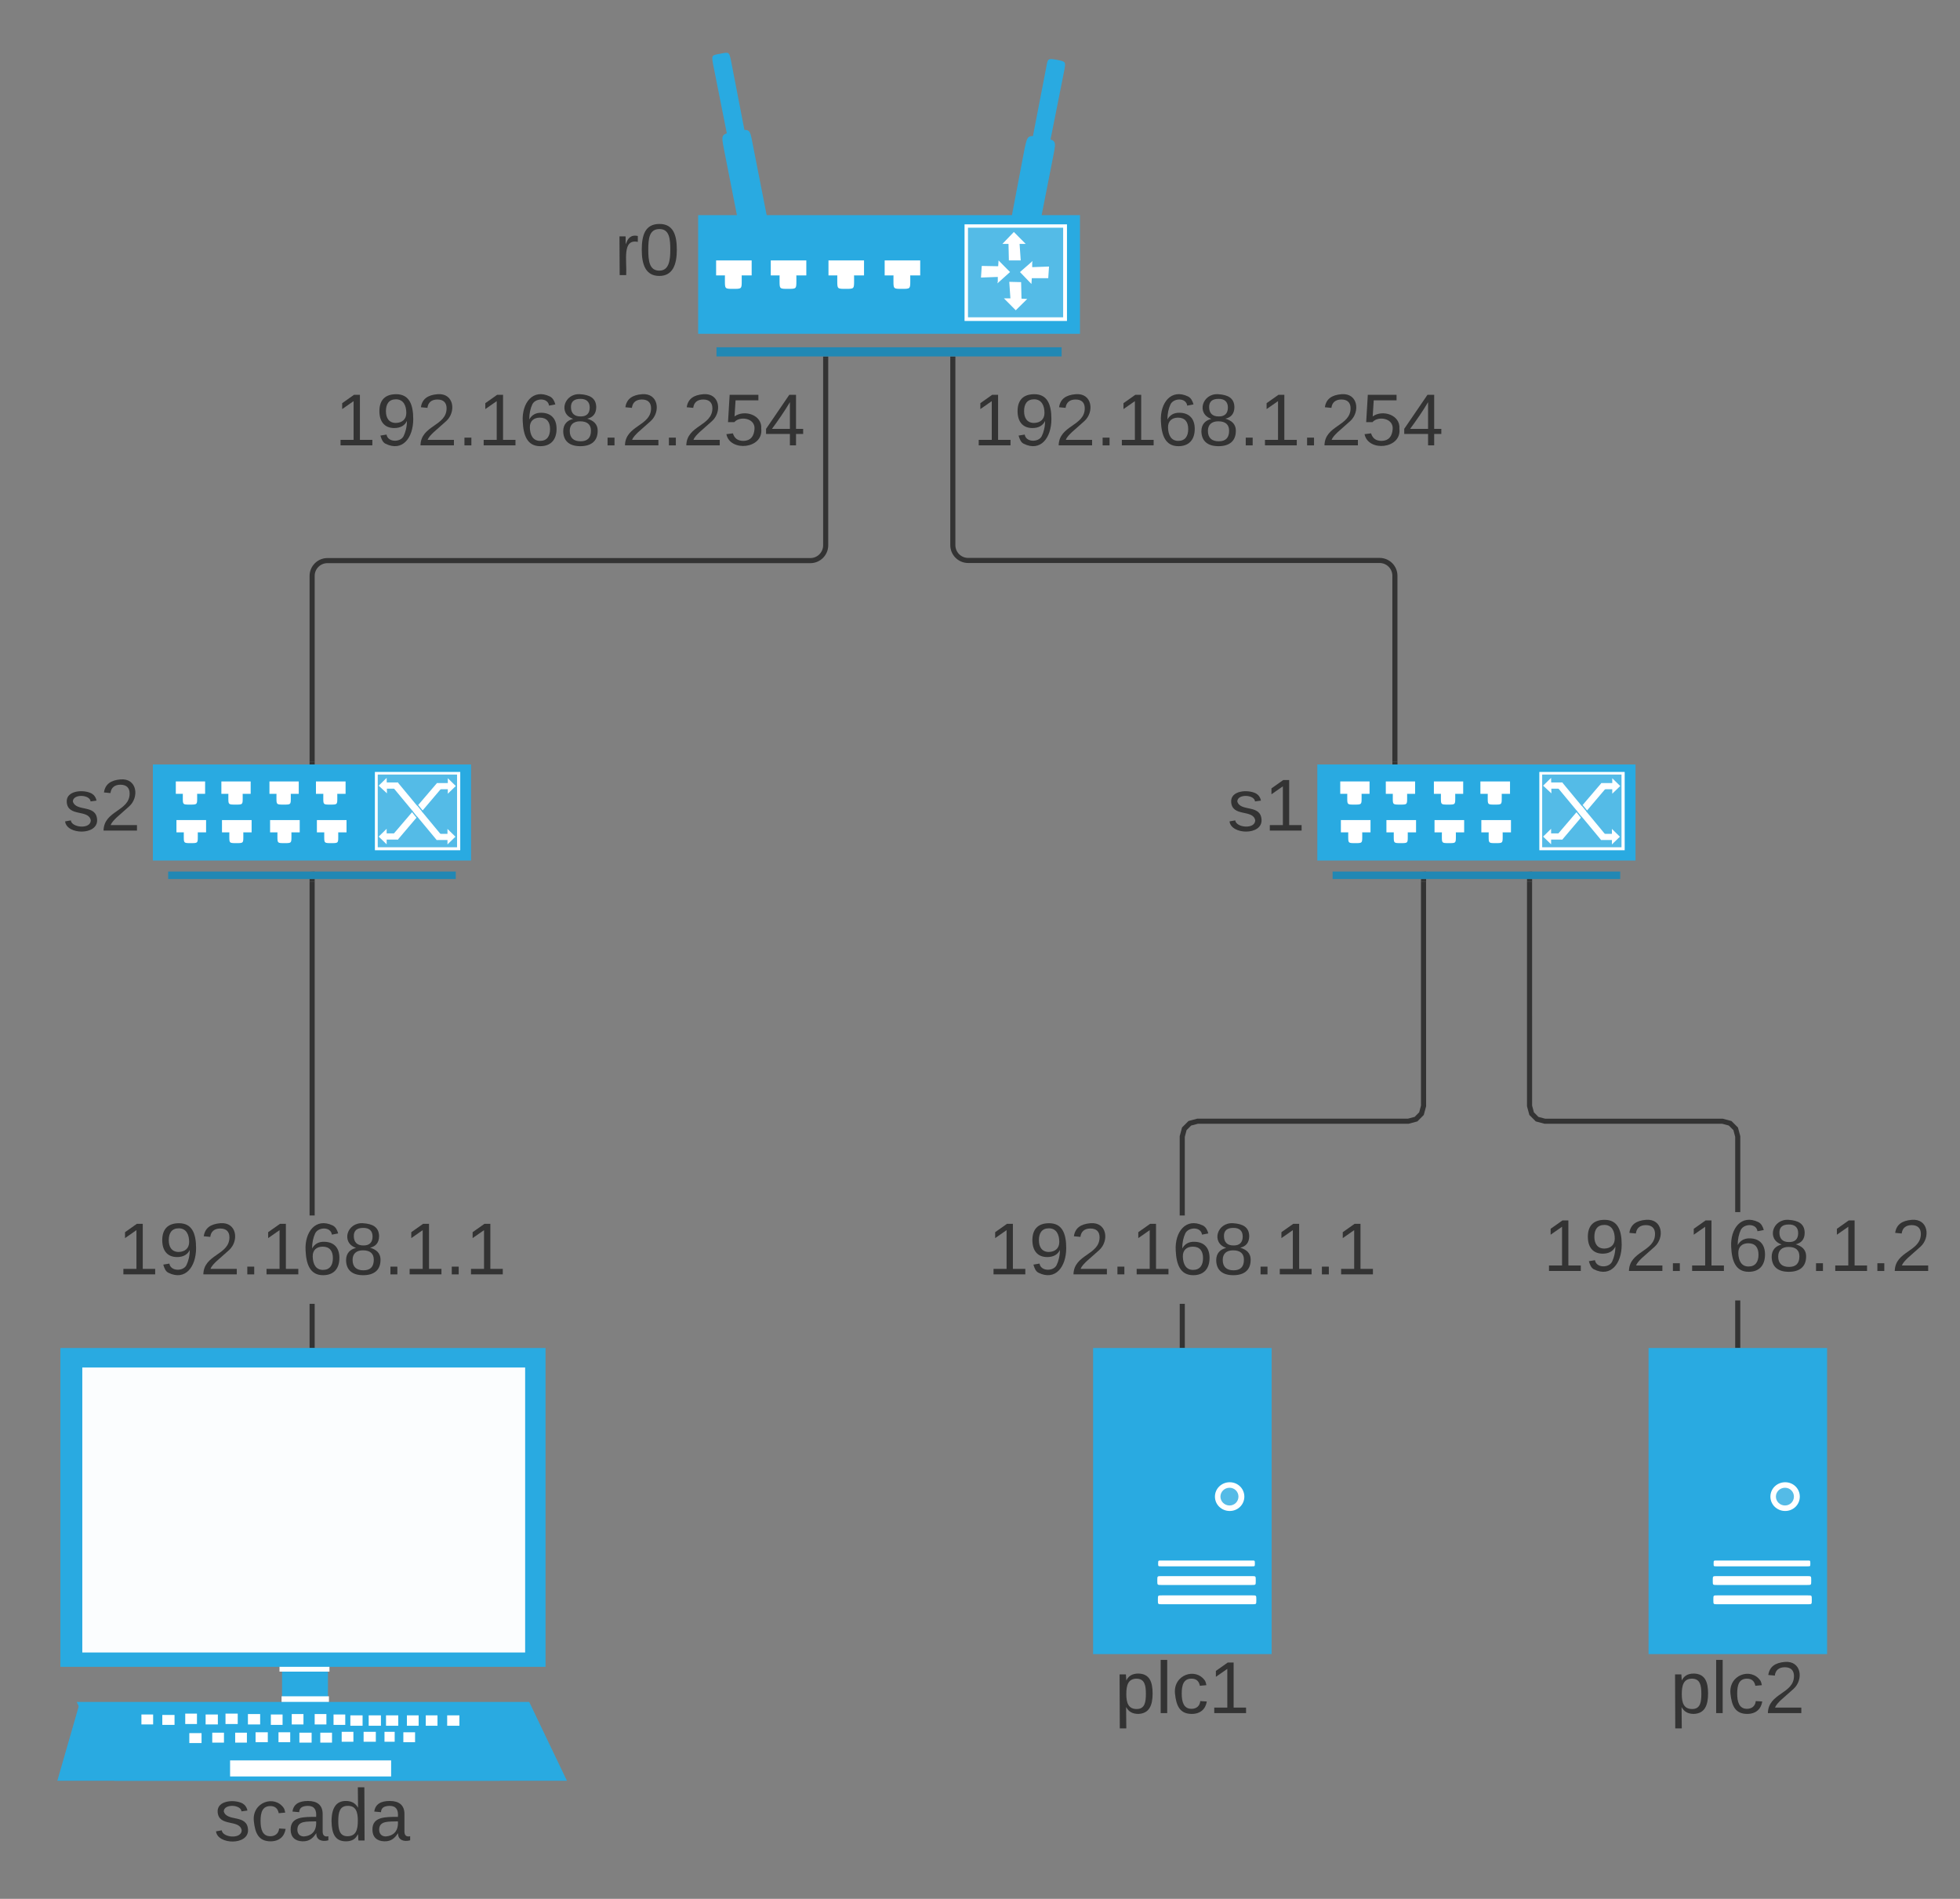 <svg xmlns="http://www.w3.org/2000/svg" xmlns:xlink="http://www.w3.org/1999/xlink" xmlns:lucid="lucid" width="769.23" height="745.17"><rect width="100%" height="100%" fill="#808080" stroke="none"/><g transform="translate(-20 -23)" lucid:page-tab-id="wXiE0BJ0HgS5"><path d="M393.95 163.88v73.06c0 3.3 2.7 6 6 6h161.5c3.32 0 6 2.7 6 6V322" stroke="#333" stroke-width="2" fill="none"/><path d="M394.95 163.9h-2v-1.02h2zM568.46 323h-2v-1.03h2z" fill="#333"/><use xlink:href="#a" transform="matrix(1,0,0,1,401.95,174.667) translate(0 23.111)"/><path d="M344.05 163.88V237c0 3.3-2.7 6-6 6H148.5c-3.3 0-6 2.7-6 6v73" stroke="#333" stroke-width="2" fill="none"/><path d="M345.05 163.9h-2v-1.02h2zM143.5 323h-2v-1.03h2z" fill="#333"/><use xlink:href="#b" transform="matrix(1,0,0,1,151.482,174.667) translate(0.01 23.111)"/><path d="M485 551h-2v-16.33h2zm94.7-93.87l-.92 3.42-2.52 2.53-3.42.92h-82.7l-2.65.7-1.8 1.8-.7 2.63V500h-2v-31.13l.92-3.42 2.53-2.53 3.42-.92h82.7l2.65-.7 1.77-1.8.7-2.63v-87.92h2z" fill="#333"/><path d="M579.7 368.98h-2v-1.03h2zm0-3.95h-2l2-.07zM485 552h-2v-1.03h2z" fill="#333"/><use xlink:href="#c" transform="matrix(1,0,0,1,407.765,500) translate(0 23.111)"/><path d="M703 551h-2v-17.67h2zm-81.7-94.13l.7 2.64 1.78 1.8 2.64.7h69.7l3.43.92 2.53 2.53.92 3.42v29.8h-2v-29.54l-.7-2.64-1.8-1.8-2.63-.7h-69.7l-3.43-.92-2.52-2.53-.93-3.42v-88.18h2z" fill="#333"/><path d="M621.3 368.98h-2v-1.03h2zm0-3.95h-2l2-.07zM703 552h-2v-1.03h2z" fill="#333"/><use xlink:href="#d" transform="matrix(1,0,0,1,625.765,498.667) translate(0 23.111)"/><path d="M143.5 551h-2v-16.33h2zm0-51h-2V368.95h2z" fill="#333"/><path d="M143.5 368.98h-2v-1.03h2zm0-3.95h-2l2-.07zM143.5 552h-2v-1.03h2z" fill="#333"/><use xlink:href="#c" transform="matrix(1,0,0,1,66.265,500) translate(0 23.111)"/><path d="M80 323h124.88v37.7H80V323z" fill="#29aae1"/><path d="M86 365.03h112.88v2.93H86v-2.93z" fill="#2188b4"/><path d="M89 329.66h11.5v4.86H89v-4.86z" fill="#fff"/><path d="M94.5 332.94c2.88 0 2.88 0 2.88 2.66v.5c0 2.65 0 2.65-2.88 2.65-2.75 0-2.75 0-2.75-2.65v-.5c0-2.66 0-2.66 2.75-2.66zM106.88 329.66h11.5v4.86h-11.5v-4.86z" fill="#fff"/><path d="M112.5 332.94c2.75 0 2.75 0 2.75 2.66v.5c0 2.65 0 2.65-2.75 2.65-2.88 0-2.88 0-2.88-2.65v-.5c0-2.66 0-2.66 2.88-2.66zM125.75 329.66h11.5v4.86h-11.5v-4.86z" fill="#fff"/><path d="M131.38 332.94c2.75 0 2.75 0 2.75 2.66v.5c0 2.65 0 2.65-2.75 2.65-2.88 0-2.88 0-2.88-2.65v-.5c0-2.66 0-2.66 2.88-2.66zM144 329.66h11.63v4.86H144v-4.86z" fill="#fff"/><path d="M149.63 332.94c2.75 0 2.75 0 2.75 2.66v.5c0 2.65 0 2.65-2.75 2.65s-2.75 0-2.75-2.65v-.5c0-2.66 0-2.66 2.75-2.66zM167.13 325.93h33.5v30.73h-33.5v-30.74z" fill="#fff"/><path d="M168.25 326.96h31.13v28.53h-31.13v-28.54z" fill="#54bbe7"/><path d="M89.25 344.82h11.63v4.82H89.25v-4.8z" fill="#fff"/><path d="M94.88 348.06c2.75 0 2.75 0 2.75 2.66v.5c0 2.65 0 2.65-2.75 2.65s-2.75 0-2.75-2.66v-.48c0-2.66 0-2.66 2.75-2.66zM107.13 344.82h11.62v4.82h-11.63v-4.8z" fill="#fff"/><path d="M112.75 348.06c2.75 0 2.75 0 2.75 2.66v.5c0 2.65 0 2.65-2.75 2.65s-2.75 0-2.75-2.66v-.48c0-2.66 0-2.66 2.75-2.66zM126 344.82h11.63v4.82H126v-4.8z" fill="#fff"/><path d="M131.63 348.06c2.75 0 2.75 0 2.75 2.66v.5c0 2.65 0 2.65-2.75 2.65s-2.75 0-2.75-2.66v-.48c0-2.66 0-2.66 2.75-2.66zM144.38 344.82H156v4.82h-11.63v-4.8z" fill="#fff"/><path d="M150 348.06c2.75 0 2.75 0 2.75 2.66v.5c0 2.65 0 2.65-2.75 2.65s-2.75 0-2.75-2.66v-.48c0-2.66 0-2.66 2.75-2.66zM171.75 328.26l-3.13 3.06 3.25 3.02-.12-6.07zM171.75 348.25l-3.13 3.06 3.13 3.02v-6.07zM195.63 354.37l3.12-3.02-3.13-3.06v6.06zM195.75 334.48l3.13-3.02-3.13-3.06v6.08z" fill="#fff"/><path d="M171.5 330.06h4.75v2.44h-4.75v-2.44zM191.5 330.3h4.63v2.42h-4.63v-2.43zM171.5 350.05h4.63v2.43h-4.63v-2.44zM191.38 350.23H196v2.42h-4.63v-2.42z" fill="#fff"/><path d="M174 331.7l2.13-1.63 17.37 20.97-2.13 1.6L174 331.7z" fill="#fff"/><path d="M191.5 330.3l2 1.75-17.38 20.47-2.12-1.75 17.5-20.48z" fill="#fff"/><path d="M184.13 338.9l2 2.46-.38.27-2-2.48.38-.26zM181.88 341.23l2 2.47-.38.27-2-2.48.38-.27z" fill="#54bbe7"/><path d="M40 326.67c0-3.32 2.7-6 6-6h28c3.3 0 6 2.68 6 6v32.66c0 3.32-2.7 6-6 6H46c-3.3 0-6-2.68-6-6z" stroke="#000" stroke-opacity="0" stroke-width="3" fill="#fff" fill-opacity="0"/><use xlink:href="#e" transform="matrix(1,0,0,1,45,325.667) translate(-0.247 23.278)"/><path d="M537 323h124.88v37.7H537V323z" fill="#29aae1"/><path d="M543 365.03h112.88v2.93H543v-2.93z" fill="#2188b4"/><path d="M546 329.66h11.5v4.86H546v-4.86z" fill="#fff"/><path d="M551.5 332.94c2.88 0 2.88 0 2.88 2.66v.5c0 2.65 0 2.65-2.88 2.65-2.75 0-2.75 0-2.75-2.65v-.5c0-2.66 0-2.66 2.75-2.66zM563.88 329.66h11.5v4.86h-11.5v-4.86z" fill="#fff"/><path d="M569.5 332.94c2.75 0 2.75 0 2.75 2.66v.5c0 2.65 0 2.65-2.75 2.65-2.88 0-2.88 0-2.88-2.65v-.5c0-2.66 0-2.66 2.88-2.66zM582.75 329.66h11.5v4.86h-11.5v-4.86z" fill="#fff"/><path d="M588.38 332.94c2.75 0 2.75 0 2.75 2.66v.5c0 2.65 0 2.65-2.75 2.65-2.88 0-2.88 0-2.88-2.65v-.5c0-2.66 0-2.66 2.88-2.66zM601 329.66h11.63v4.86H601v-4.86z" fill="#fff"/><path d="M606.63 332.94c2.75 0 2.75 0 2.75 2.66v.5c0 2.65 0 2.65-2.75 2.65s-2.75 0-2.75-2.65v-.5c0-2.66 0-2.66 2.75-2.66zM624.13 325.93h33.5v30.73h-33.5v-30.74z" fill="#fff"/><path d="M625.25 326.96h31.13v28.53h-31.13v-28.54z" fill="#54bbe7"/><path d="M546.25 344.82h11.63v4.82h-11.63v-4.8z" fill="#fff"/><path d="M551.88 348.06c2.75 0 2.75 0 2.75 2.66v.5c0 2.65 0 2.65-2.75 2.65s-2.75 0-2.75-2.66v-.48c0-2.66 0-2.66 2.75-2.66zM564.13 344.82h11.62v4.82h-11.63v-4.8z" fill="#fff"/><path d="M569.75 348.06c2.75 0 2.75 0 2.75 2.66v.5c0 2.65 0 2.65-2.75 2.65s-2.75 0-2.75-2.66v-.48c0-2.66 0-2.66 2.75-2.66zM583 344.82h11.63v4.82H583v-4.8z" fill="#fff"/><path d="M588.63 348.06c2.75 0 2.75 0 2.75 2.66v.5c0 2.65 0 2.65-2.75 2.65s-2.75 0-2.75-2.66v-.48c0-2.66 0-2.66 2.75-2.66zM601.38 344.82H613v4.82h-11.63v-4.8z" fill="#fff"/><path d="M607 348.06c2.75 0 2.75 0 2.75 2.66v.5c0 2.65 0 2.65-2.75 2.65s-2.75 0-2.75-2.66v-.48c0-2.66 0-2.66 2.75-2.66zM628.75 328.26l-3.13 3.06 3.25 3.02-.12-6.07zM628.75 348.25l-3.13 3.06 3.13 3.02v-6.07zM652.63 354.37l3.12-3.02-3.13-3.06v6.06zM652.75 334.48l3.13-3.02-3.13-3.06v6.08z" fill="#fff"/><path d="M628.5 330.06h4.75v2.44h-4.75v-2.44zM648.5 330.3h4.63v2.42h-4.63v-2.43zM628.5 350.05h4.63v2.43h-4.63v-2.44zM648.38 350.23H653v2.42h-4.63v-2.42z" fill="#fff"/><path d="M631 331.7l2.13-1.63 17.37 20.97-2.13 1.6L631 331.7z" fill="#fff"/><path d="M648.5 330.3l2 1.75-17.38 20.47-2.12-1.75 17.5-20.48z" fill="#fff"/><path d="M641.13 338.9l2 2.46-.38.27-2-2.48.38-.26zM638.88 341.23l2 2.47-.38.27-2-2.48.38-.27z" fill="#54bbe7"/><path d="M497 326.67c0-3.32 2.7-6 6-6h28c3.3 0 6 2.68 6 6v32.66c0 3.32-2.7 6-6 6h-28c-3.3 0-6-2.68-6-6z" stroke="#000" stroke-opacity="0" stroke-width="3" fill="#fff" fill-opacity="0"/><use xlink:href="#f" transform="matrix(1,0,0,1,502,325.667) translate(-0.247 23.278)"/><path d="M294 107.44h149.85V154H294v-46.56z" fill="#29aae1"/><path d="M301.2 159.28h135.45v3.6H301.2v-3.6z" fill="#2188b4"/><path d="M301.05 125.2H315v5.88h-13.95v-5.88z" fill="#fff"/><path d="M307.8 129.16c3.3 0 3.3 0 3.3 3.36v.6c0 3.24 0 3.24-3.3 3.24s-3.3 0-3.3-3.24v-.6c0-3.36 0-3.36 3.3-3.36zM322.5 125.2h13.95v5.88H322.5v-5.88z" fill="#fff"/><path d="M329.25 129.16c3.3 0 3.3 0 3.3 3.36v.6c0 3.24 0 3.24-3.3 3.24s-3.3 0-3.3-3.24v-.6c0-3.36 0-3.36 3.3-3.36zM345.15 125.2h13.95v5.88h-13.95v-5.88z" fill="#fff"/><path d="M351.9 129.16c3.3 0 3.3 0 3.3 3.36v.6c0 3.24 0 3.24-3.3 3.24s-3.3 0-3.3-3.24v-.6c0-3.36 0-3.36 3.3-3.36zM367.2 125.2h13.95v5.88H367.2v-5.88z" fill="#fff"/><path d="M373.95 129.16c3.3 0 3.3 0 3.3 3.36v.6c0 3.24 0 3.24-3.3 3.24s-3.3 0-3.3-3.24v-.6c0-3.36 0-3.36 3.3-3.36z" fill="#fff"/><path d="M428.85 76.96c5.7 1.08 5.7 1.08 4.65 6.6l-5.4 27.48c-1.05 5.64-1.05 5.64-6.75 4.56-5.55-1.08-5.55-1.08-4.5-6.6l5.25-27.6c1.2-5.52 1.2-5.52 6.75-4.44z" fill="#29aae1"/><path d="M434.85 46.48c3.45.72 3.45.72 2.85 4.08L432 79.24c-.6 3.36-.6 3.36-4.05 2.76-3.6-.72-3.6-.72-2.85-4.08l5.55-28.68c.6-3.36.6-3.36 4.2-2.76z" fill="#29aae1"/><path d="M398.55 111.04h40.2v37.92h-40.2v-37.92z" fill="#fff"/><path d="M399.9 112.36h37.35v35.16H399.9v-35.16z" fill="#54bbe7"/><path d="M417.9 114.04l-4.5 4.68h2.4l.15 6.48h4.65l-.45-6.48h2.4l-4.65-4.68zM418.65 144.76l4.5-4.44-2.25-.12-.15-6.48-4.65-.12.45 6.48H414l4.65 4.68zM420.3 129.76l4.5 4.68.15-2.28h6.45l.3-4.56-6.6.24v-1.68l.15-.72-4.95 4.32zM416.4 129.76l-4.5-4.56-.15 2.28-6.45-.12-.3 4.56 6.6-.24v1.8l-.15.72 4.95-4.44z" fill="#fff"/><path d="M308.7 74.56c5.55-1.08 5.55-1.08 6.6 4.44l5.4 27.48c1.2 5.64 1.2 5.64-4.5 6.72s-5.7 1.08-6.75-4.56l-5.4-27.48c-1.05-5.52-1.05-5.52 4.65-6.6z" fill="#29aae1"/><path d="M302.7 44.08c3.45-.72 3.45-.72 4.2 2.76l5.55 28.68c.6 3.36.6 3.36-2.85 4.08-3.45.6-3.45.6-4.05-2.76l-5.7-28.68c-.6-3.48-.6-3.48 2.85-4.08z" fill="#29aae1"/><path d="M254 106.67c0-3.32 2.7-6 6-6h28c3.3 0 6 2.68 6 6v32.66c0 3.32-2.7 6-6 6h-28c-3.3 0-6-2.68-6-6z" stroke="#000" stroke-opacity="0" stroke-width="3" fill="#fff" fill-opacity="0"/><use xlink:href="#g" transform="matrix(1,0,0,1,259,105.667) translate(2.201 25.299)"/><path d="M449 552h70.07v120.12H449V552z" fill="#29aae1"/><path d="M475.74 635.4h35.63c1.12 0 1.12 0 1.12 1.2 0 1.08 0 1.08-1.13 1.08h-35.63c-1.2 0-1.2 0-1.2-1.08 0-1.2 0-1.2 1.2-1.2zM475.8 641.52h35.5c1.54 0 1.54 0 1.54 1.56v.36c0 1.56 0 1.56-1.54 1.56h-35.5c-1.6 0-1.6 0-1.6-1.56v-.36c0-1.56 0-1.56 1.6-1.56zM475.95 649.08h35.56c1.55 0 1.55 0 1.55 1.56v.36c0 1.56 0 1.56-1.54 1.56h-35.55c-1.54 0-1.54 0-1.54-1.56v-.36c0-1.56 0-1.56 1.55-1.56zM508.36 610.32c0 3.12-2.52 5.64-5.74 5.64s-5.8-2.52-5.8-5.64c0-3.12 2.58-5.64 5.8-5.64 3.22 0 5.74 2.52 5.74 5.64z" fill="#fff"/><path d="M506.05 610.32c0 1.92-1.54 3.48-3.5 3.48s-3.57-1.56-3.57-3.48 1.6-3.48 3.57-3.48c1.96 0 3.5 1.56 3.5 3.48z" fill="#54bbe7"/><use xlink:href="#h" transform="matrix(1,0,0,1,419,672) translate(38.559 23.278)"/><path d="M667 552h70.07v120.12H667V552z" fill="#29aae1"/><path d="M693.74 635.4h35.63c1.12 0 1.12 0 1.12 1.2 0 1.08 0 1.08-1.13 1.08h-35.63c-1.2 0-1.2 0-1.2-1.08 0-1.2 0-1.2 1.2-1.2zM693.8 641.52h35.5c1.54 0 1.54 0 1.54 1.56v.36c0 1.56 0 1.56-1.54 1.56h-35.5c-1.6 0-1.6 0-1.6-1.56v-.36c0-1.56 0-1.56 1.6-1.56zM693.95 649.08h35.56c1.55 0 1.55 0 1.55 1.56v.36c0 1.56 0 1.56-1.54 1.56h-35.55c-1.54 0-1.54 0-1.54-1.56v-.36c0-1.56 0-1.56 1.55-1.56zM726.36 610.32c0 3.12-2.52 5.64-5.74 5.64s-5.8-2.52-5.8-5.64c0-3.12 2.58-5.64 5.8-5.64 3.22 0 5.74 2.52 5.74 5.64z" fill="#fff"/><path d="M724.05 610.32c0 1.92-1.54 3.48-3.5 3.48s-3.57-1.56-3.57-3.48 1.6-3.48 3.57-3.48c1.96 0 3.5 1.56 3.5 3.48z" fill="#54bbe7"/><use xlink:href="#i" transform="matrix(1,0,0,1,637,672) translate(38.559 23.278)"/><path d="M130.7 677.12h18v13.94h-18v-13.94zM43.7 552h190.4v125.12H43.7V552z" fill="#29aae1"/><path d="M52.3 559.65h173.8V671.5H52.3V559.66z" fill="#fff" fill-opacity=".98"/><path d="M51.1 691.9h173.6l-8.6 29.93H42.5l8.6-29.92z" fill="#29aae1"/><path d="M50.1 690.9h177.6l14.8 30.93H64.9L50.1 690.9z" fill="#29aae1"/><path d="M110.3 713.84h63.2v6.3h-63.2v-6.3zM75.5 695.82h4.6v3.9h-4.6v-3.9zM83.7 696h4.8v3.9h-4.8V696zM94.3 703.13h4.8v3.9h-4.8v-3.9zM92.7 695.48h4.6v4.08h-4.6v-4.08zM100.7 695.82h4.8v3.9h-4.8v-3.9zM108.5 695.48h4.8v4.08h-4.8v-4.08zM157.5 696.16h4.8v4.08h-4.8v-4.08zM164.7 696.16h4.8v4.08h-4.8v-4.08zM171.5 696.16h4.8v4.08h-4.8v-4.08zM179.7 696.16h4.6v4.08h-4.6v-4.08zM187.1 696.16h4.6v4.08h-4.6v-4.08zM178.3 702.8h4.6v3.9h-4.6v-3.9zM195.5 696.16h4.8v4.08h-4.8v-4.08zM103.3 702.96h4.6v3.9h-4.6v-3.9zM112.3 702.96h4.6v3.9h-4.6v-3.9zM170.9 702.62h4v3.9h-4v-3.9zM162.7 702.62h4.8v3.9h-4.8v-3.9zM117.3 695.65h4.8v4.08h-4.8v-4.08zM126.3 695.82h4.6v4.08h-4.6v-4.08zM134.5 695.65h4.6v4.08h-4.6v-4.08zM143.5 695.65h4.6v4.08h-4.6v-4.08zM150.9 695.82h4.6v4.08h-4.6v-4.08zM120.3 702.8h4.8v3.9h-4.8v-3.9zM129.3 702.8h4.6v3.9h-4.6v-3.9zM137.5 702.96h4.8v3.9h-4.8v-3.9zM145.7 702.96h4.6v3.9h-4.6v-3.9zM154.1 702.62h4.6v3.9h-4.6v-3.9z" fill="#fff"/><path d="M42.7 721.83l199.8-.68-14.2-30.26-177 .33-8.6 30.6z" fill="none"/><path d="M129.7 677.12h19.6V679h-19.6v-1.88zM130.5 688.68h18.6v2.2h-18.6v-2.2z" fill="#fff"/><use xlink:href="#j" transform="matrix(1,0,0,1,12.5,722) translate(91.481 23.278)"/><defs><path fill="#333" d="M27 0v-27h64v-190l-56 39v-29l58-41h29v221h61V0H27" id="k"/><path fill="#333" d="M99-251c64 0 84 50 84 122C183-37 130 33 47-8c-14-7-20-23-25-40l30-5c6 39 69 39 84 7 9-19 16-44 16-74-10 22-31 35-62 35-49 0-73-33-73-83 0-54 28-83 82-83zm-1 141c31-1 51-18 51-49 0-36-14-67-51-67-34 0-49 23-49 58 0 34 15 58 49 58" id="l"/><path fill="#333" d="M101-251c82-7 93 87 43 132L82-64C71-53 59-42 53-27h129V0H18c2-99 128-94 128-182 0-28-16-43-45-43s-46 15-49 41l-32-3c6-41 34-60 81-64" id="m"/><path fill="#333" d="M33 0v-38h34V0H33" id="n"/><path fill="#333" d="M110-160c48 1 74 30 74 79 0 53-28 85-80 85-65 0-83-55-86-122-5-90 50-162 133-122 14 7 22 21 27 39l-31 6c-5-40-67-38-82-6-9 19-15 44-15 74 11-20 30-34 60-33zm-7 138c34 0 49-23 49-58s-16-56-50-56c-29 0-50 16-49 49 1 36 15 65 50 65" id="o"/><path fill="#333" d="M134-131c28 9 52 24 51 62-1 50-34 73-85 73S17-19 16-69c0-36 21-54 49-61-75-25-45-126 34-121 46 3 78 18 79 63 0 33-17 51-44 57zm-34-11c31 1 46-15 46-44 0-28-17-43-47-42-29 0-46 13-45 42 1 28 16 44 46 44zm1 122c35 0 51-18 51-52 0-30-18-46-53-46-33 0-51 17-51 47 0 34 19 51 53 51" id="p"/><path fill="#333" d="M54-142c48-35 137-8 131 61C196 18 31 33 14-55l32-4c7 23 22 37 52 37 35-1 51-22 54-58 4-55-73-65-99-34H22l8-134h141v27H59" id="q"/><path fill="#333" d="M155-56V0h-30v-56H8v-25l114-167h33v167h35v25h-35zm-30-156c-27 46-58 90-88 131h88v-131" id="r"/><g id="a"><use transform="matrix(0.08,0,0,0.08,0,0)" xlink:href="#k"/><use transform="matrix(0.08,0,0,0.08,16.049,0)" xlink:href="#l"/><use transform="matrix(0.08,0,0,0.08,32.099,0)" xlink:href="#m"/><use transform="matrix(0.08,0,0,0.08,48.148,0)" xlink:href="#n"/><use transform="matrix(0.08,0,0,0.08,56.173,0)" xlink:href="#k"/><use transform="matrix(0.08,0,0,0.08,72.222,0)" xlink:href="#o"/><use transform="matrix(0.08,0,0,0.08,88.272,0)" xlink:href="#p"/><use transform="matrix(0.08,0,0,0.08,104.321,0)" xlink:href="#n"/><use transform="matrix(0.08,0,0,0.08,112.346,0)" xlink:href="#k"/><use transform="matrix(0.08,0,0,0.08,128.395,0)" xlink:href="#n"/><use transform="matrix(0.08,0,0,0.08,136.42,0)" xlink:href="#m"/><use transform="matrix(0.08,0,0,0.08,152.469,0)" xlink:href="#q"/><use transform="matrix(0.08,0,0,0.08,168.519,0)" xlink:href="#r"/></g><g id="b"><use transform="matrix(0.08,0,0,0.08,0,0)" xlink:href="#k"/><use transform="matrix(0.08,0,0,0.08,16.049,0)" xlink:href="#l"/><use transform="matrix(0.08,0,0,0.08,32.099,0)" xlink:href="#m"/><use transform="matrix(0.08,0,0,0.08,48.148,0)" xlink:href="#n"/><use transform="matrix(0.08,0,0,0.08,56.173,0)" xlink:href="#k"/><use transform="matrix(0.08,0,0,0.08,72.222,0)" xlink:href="#o"/><use transform="matrix(0.08,0,0,0.08,88.272,0)" xlink:href="#p"/><use transform="matrix(0.08,0,0,0.08,104.321,0)" xlink:href="#n"/><use transform="matrix(0.08,0,0,0.08,112.346,0)" xlink:href="#m"/><use transform="matrix(0.08,0,0,0.08,128.395,0)" xlink:href="#n"/><use transform="matrix(0.08,0,0,0.08,136.42,0)" xlink:href="#m"/><use transform="matrix(0.08,0,0,0.08,152.469,0)" xlink:href="#q"/><use transform="matrix(0.08,0,0,0.08,168.519,0)" xlink:href="#r"/></g><g id="c"><use transform="matrix(0.08,0,0,0.08,0,0)" xlink:href="#k"/><use transform="matrix(0.08,0,0,0.08,16.049,0)" xlink:href="#l"/><use transform="matrix(0.08,0,0,0.08,32.099,0)" xlink:href="#m"/><use transform="matrix(0.08,0,0,0.08,48.148,0)" xlink:href="#n"/><use transform="matrix(0.08,0,0,0.08,56.173,0)" xlink:href="#k"/><use transform="matrix(0.08,0,0,0.08,72.222,0)" xlink:href="#o"/><use transform="matrix(0.08,0,0,0.08,88.272,0)" xlink:href="#p"/><use transform="matrix(0.08,0,0,0.08,104.321,0)" xlink:href="#n"/><use transform="matrix(0.08,0,0,0.08,112.346,0)" xlink:href="#k"/><use transform="matrix(0.08,0,0,0.08,128.395,0)" xlink:href="#n"/><use transform="matrix(0.08,0,0,0.08,136.42,0)" xlink:href="#k"/></g><g id="d"><use transform="matrix(0.08,0,0,0.08,0,0)" xlink:href="#k"/><use transform="matrix(0.08,0,0,0.08,16.049,0)" xlink:href="#l"/><use transform="matrix(0.08,0,0,0.08,32.099,0)" xlink:href="#m"/><use transform="matrix(0.08,0,0,0.08,48.148,0)" xlink:href="#n"/><use transform="matrix(0.08,0,0,0.08,56.173,0)" xlink:href="#k"/><use transform="matrix(0.08,0,0,0.08,72.222,0)" xlink:href="#o"/><use transform="matrix(0.08,0,0,0.08,88.272,0)" xlink:href="#p"/><use transform="matrix(0.08,0,0,0.08,104.321,0)" xlink:href="#n"/><use transform="matrix(0.08,0,0,0.08,112.346,0)" xlink:href="#k"/><use transform="matrix(0.08,0,0,0.08,128.395,0)" xlink:href="#n"/><use transform="matrix(0.08,0,0,0.08,136.42,0)" xlink:href="#m"/></g><path fill="#333" d="M135-143c-3-34-86-38-87 0 15 53 115 12 119 90S17 21 10-45l28-5c4 36 97 45 98 0-10-56-113-15-118-90-4-57 82-63 122-42 12 7 21 19 24 35" id="s"/><g id="e"><use transform="matrix(0.08,0,0,0.08,0,0)" xlink:href="#s"/><use transform="matrix(0.08,0,0,0.08,14.444,0)" xlink:href="#m"/></g><g id="f"><use transform="matrix(0.08,0,0,0.08,0,0)" xlink:href="#s"/><use transform="matrix(0.08,0,0,0.08,14.444,0)" xlink:href="#k"/></g><path fill="#333" d="M114-163C36-179 61-72 57 0H25l-1-190h30c1 12-1 29 2 39 6-27 23-49 58-41v29" id="t"/><path fill="#333" d="M101-251c68 0 85 55 85 127S166 4 100 4C33 4 14-52 14-124c0-73 17-127 87-127zm-1 229c47 0 54-49 54-102s-4-102-53-102c-51 0-55 48-55 102 0 53 5 102 54 102" id="u"/><g id="g"><use transform="matrix(0.08,0,0,0.08,0,0)" xlink:href="#t"/><use transform="matrix(0.08,0,0,0.08,9.549,0)" xlink:href="#u"/></g><path fill="#333" d="M115-194c55 1 70 41 70 98S169 2 115 4C84 4 66-9 55-30l1 105H24l-1-265h31l2 30c10-21 28-34 59-34zm-8 174c40 0 45-34 45-75s-6-73-45-74c-42 0-51 32-51 76 0 43 10 73 51 73" id="v"/><path fill="#333" d="M24 0v-261h32V0H24" id="w"/><path fill="#333" d="M96-169c-40 0-48 33-48 73s9 75 48 75c24 0 41-14 43-38l32 2c-6 37-31 61-74 61-59 0-76-41-82-99-10-93 101-131 147-64 4 7 5 14 7 22l-32 3c-4-21-16-35-41-35" id="x"/><g id="h"><use transform="matrix(0.08,0,0,0.08,0,0)" xlink:href="#v"/><use transform="matrix(0.08,0,0,0.08,16.049,0)" xlink:href="#w"/><use transform="matrix(0.08,0,0,0.08,22.389,0)" xlink:href="#x"/><use transform="matrix(0.08,0,0,0.08,36.833,0)" xlink:href="#k"/></g><g id="i"><use transform="matrix(0.08,0,0,0.08,0,0)" xlink:href="#v"/><use transform="matrix(0.08,0,0,0.08,16.049,0)" xlink:href="#w"/><use transform="matrix(0.08,0,0,0.08,22.389,0)" xlink:href="#x"/><use transform="matrix(0.08,0,0,0.08,36.833,0)" xlink:href="#m"/></g><path fill="#333" d="M141-36C126-15 110 5 73 4 37 3 15-17 15-53c-1-64 63-63 125-63 3-35-9-54-41-54-24 1-41 7-42 31l-33-3c5-37 33-52 76-52 45 0 72 20 72 64v82c-1 20 7 32 28 27v20c-31 9-61-2-59-35zM48-53c0 20 12 33 32 33 41-3 63-29 60-74-43 2-92-5-92 41" id="y"/><path fill="#333" d="M85-194c31 0 48 13 60 33l-1-100h32l1 261h-30c-2-10 0-23-3-31C134-8 116 4 85 4 32 4 16-35 15-94c0-66 23-100 70-100zm9 24c-40 0-46 34-46 75 0 40 6 74 45 74 42 0 51-32 51-76 0-42-9-74-50-73" id="z"/><g id="j"><use transform="matrix(0.08,0,0,0.08,0,0)" xlink:href="#s"/><use transform="matrix(0.08,0,0,0.08,14.444,0)" xlink:href="#x"/><use transform="matrix(0.08,0,0,0.08,28.889,0)" xlink:href="#y"/><use transform="matrix(0.08,0,0,0.08,44.938,0)" xlink:href="#z"/><use transform="matrix(0.08,0,0,0.08,60.988,0)" xlink:href="#y"/></g></defs></g></svg>